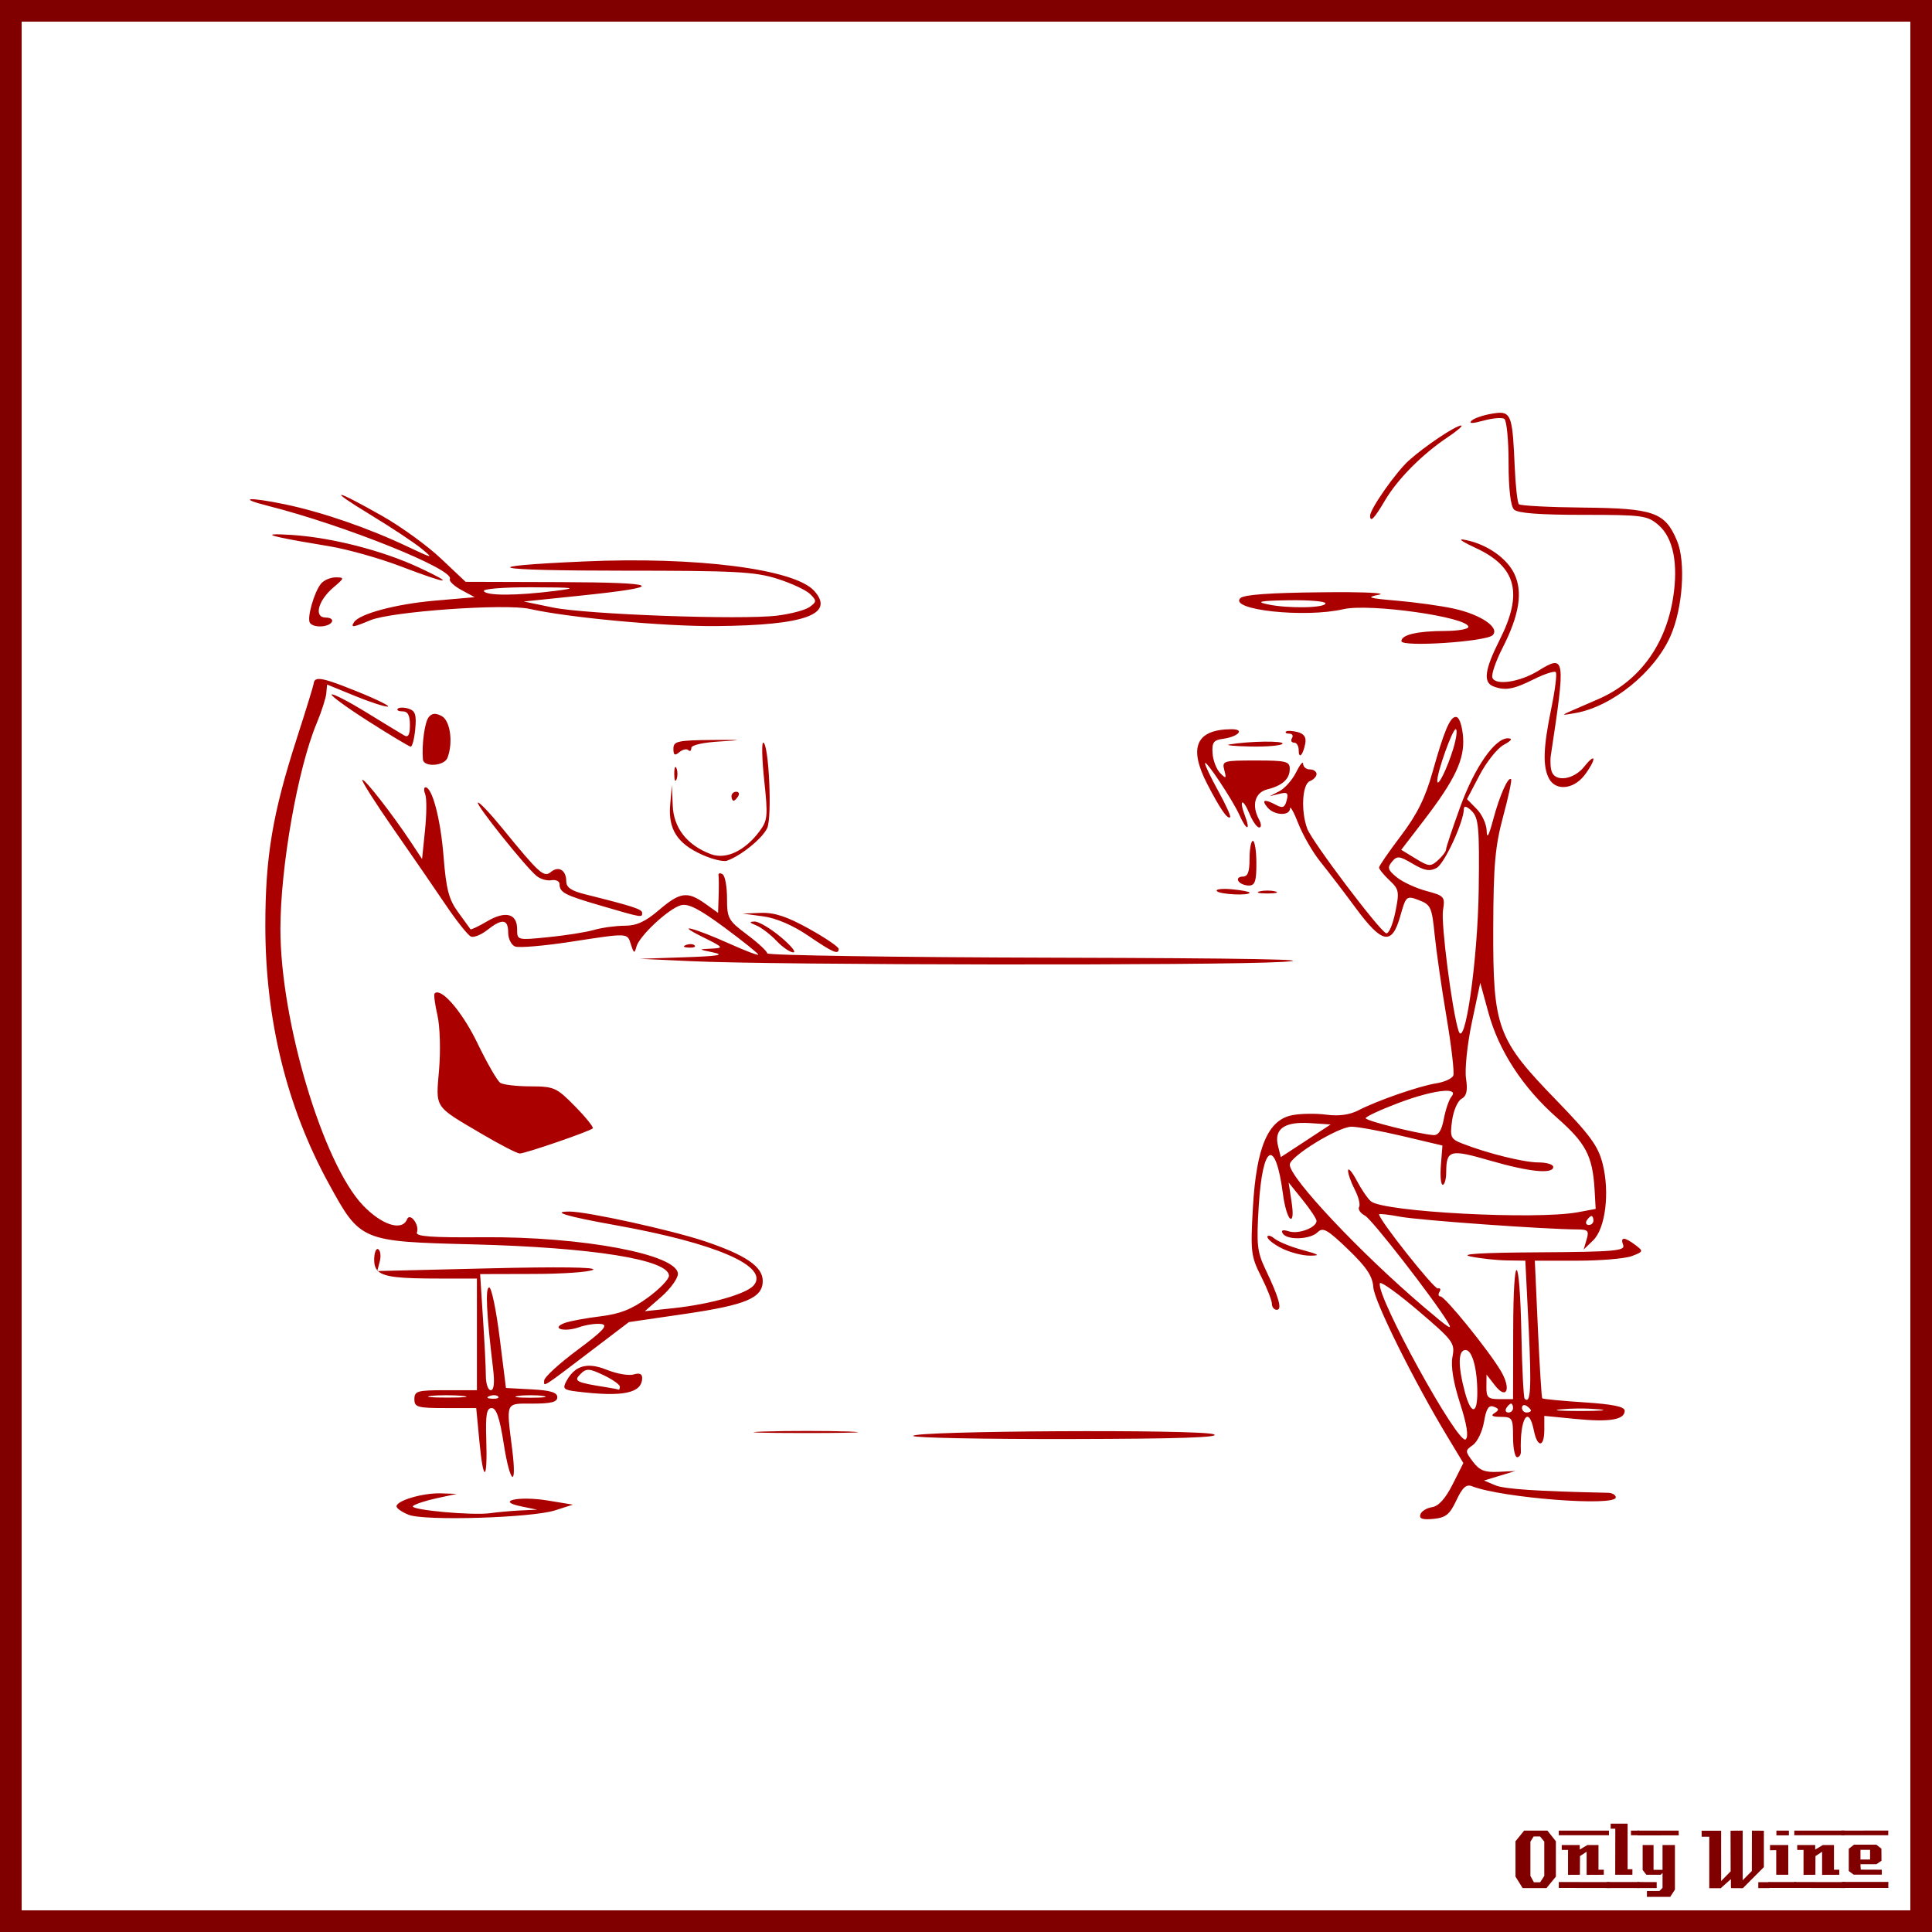 <?xml version="1.0" encoding="UTF-8" standalone="no"?>
<!-- Created with Inkscape (http://www.inkscape.org/) -->

<svg
   xmlns:dc="http://purl.org/dc/elements/1.1/"
   xmlns:cc="http://creativecommons.org/ns#"
   xmlns:rdf="http://www.w3.org/1999/02/22-rdf-syntax-ns#"
   xmlns:svg="http://www.w3.org/2000/svg"
   xmlns="http://www.w3.org/2000/svg"
   xmlns:sodipodi="http://sodipodi.sourceforge.net/DTD/sodipodi-0.dtd"
   xmlns:inkscape="http://www.inkscape.org/namespaces/inkscape"
   width="885.827"
   height="885.827"
   id="svg2"
   version="1.1"
   inkscape:version="0.48+devel r9772"
   sodipodi:docname="OnlyWine-520.svg">
  <rect width="100%" height="100%" fill="#808080" stroke="none"/>
  <defs
     id="defs17" />
  <sodipodi:namedview
     pagecolor="#ffffff"
     bordercolor="#666666"
     borderopacity="1"
     objecttolerance="10"
     gridtolerance="10"
     guidetolerance="10"
     inkscape:pageopacity="0"
     inkscape:pageshadow="2"
     inkscape:window-width="1440"
     inkscape:window-height="851"
     id="namedview15"
     showgrid="false"
     inkscape:zoom="0.78570671"
     inkscape:cx="800.80772"
     inkscape:cy="442.91336"
     inkscape:window-x="0"
     inkscape:window-y="1"
     inkscape:window-maximized="1"
     inkscape:current-layer="layer2"
     showguides="true"
     inkscape:guide-bbox="true" />
  <g
     inkscape:label="Background"
     inkscape:groupmode="layer"
     id="layer1"
     transform="translate(0,-166.536)"
     sodipodi:insensitive="true">
    <rect
       style="color:#000000;fill:#ffffff;stroke:#800000;stroke-width:9.933;stroke-linecap:butt;stroke-linejoin:miter;stroke-miterlimit:4;stroke-opacity:1;stroke-dasharray:none;stroke-dashoffset:0;marker:none;visibility:visible;display:inline;overflow:visible;enable-background:accumulate"
       id="rect3840"
       width="875.901"
       height="875.894"
       x="4.963"
       y="171.502" />
    <g
       id="g3889"
       style="fill:#800000">
      <path
         d="m 713.379,1026.962 -4.32,5.28 -10.92,0 -3.28,-5.28 0,-16.2 3.96,-4.88 10.68,0 3.88,4.88 0,16.2 m -5.32,-0.32 0,-15.72 -1.92,-2.36 -2.96,0 -1.48,2.36 0,15.72 1.6,2.92 2.88,0 1.88,-2.92"
         style="font-size:40px;font-style:normal;font-variant:normal;font-weight:normal;font-stretch:normal;text-align:start;line-height:125%;letter-spacing:0px;word-spacing:0px;writing-mode:lr-tb;text-anchor:start;fill:#800000;fill-opacity:1;stroke:none;font-family:LambrettistA;-inkscape-font-specification:LambrettistA"
         id="path3847"
         inkscape:connector-curvature="0" />
      <path
         d="m 737.71,1008.002 -23,0 0,-2.12 23,0 0,2.12 m -2.36,18.12 c -3.733,0 -6.36,0.013 -7.88,0.04 l 0,-10.6 -3.04,2 -0.04,8.56 -5.44,0.04 c 0,0 0,-3.813 0,-11.44 l -2.88,0 c -0.027,-1.52 -0.027,-2.267 0,-2.24 l 8.24,0 0,2.08 3.52,-2.08 5.08,0 c -2e-5,0 -2e-5,3.773 0,11.32 l 2.44,0 0,2.32 m 2.68,6.08 -23.32,-0.04 0,-2.72 23.32,0.04 c -2e-5,0 -2e-5,0.907 0,2.72"
         style="font-size:40px;font-style:normal;font-variant:normal;font-weight:normal;font-stretch:normal;text-align:start;line-height:125%;letter-spacing:0px;word-spacing:0px;writing-mode:lr-tb;text-anchor:start;fill:#800000;fill-opacity:1;stroke:none;font-family:LambrettistA;-inkscape-font-specification:LambrettistA"
         id="path3849"
         inkscape:connector-curvature="0" />
      <path
         d="m 751.538,1008.002 -3.72,0 c -10e-6,-0.72 -10e-6,-1.12 0,-1.2 -0.027,-0.08 -0.04,-0.387 -0.04,-0.92 l 3.76,0 0,2.12 m -3.08,18.12 -7.88,0 0.04,-21.12 -2.12,0 0,-2.32 7.76,0 0,20.92 2.2,0 0,2.52 m 3.2,6.08 -14.88,0 c 0,0 0,-0.92 0,-2.76 l 14.84,0 c -10e-6,0.747 0.013,1.667 0.04,2.76"
         style="font-size:40px;font-style:normal;font-variant:normal;font-weight:normal;font-stretch:normal;text-align:start;line-height:125%;letter-spacing:0px;word-spacing:0px;writing-mode:lr-tb;text-anchor:start;fill:#800000;fill-opacity:1;stroke:none;font-family:LambrettistA;-inkscape-font-specification:LambrettistA"
         id="path3851"
         inkscape:connector-curvature="0" />
      <path
         d="m 769.717,1008.042 -18.92,0.04 c 0,-1.467 0,-2.2 0,-2.2 l 18.88,0 c 0.027,1.333 0.04,2.053 0.04,2.16 m -1.76,24.88 -2.16,3.32 -10.68,0 0,-2.68 5.72,0 1.44,-1.44 0,-6.84 -0.84,0.84 -6.56,0 -1.72,-2.2 0,-11.44 5,0 0,11.36 4.12,0 0,-11.36 5.68,0 0,20.44 m -8.36,-0.72 -8.8,0 0,-2.76 8.8,0.04 0,2.72"
         style="font-size:40px;font-style:normal;font-variant:normal;font-weight:normal;font-stretch:normal;text-align:start;line-height:125%;letter-spacing:0px;word-spacing:0px;writing-mode:lr-tb;text-anchor:start;fill:#800000;fill-opacity:1;stroke:none;font-family:LambrettistA;-inkscape-font-specification:LambrettistA"
         id="path3853"
         inkscape:connector-curvature="0" />
      <path
         d="m 811.381,1032.242 -5.2,0 0,-2.72 5.2,0 0,2.72 m -2.64,-9.64 -9.64,9.68 c -2,0 -3.8,-0.013 -5.4,-0.04 -0.08,0 -0.107,-1.373 -0.08,-4.12 l -4.76,4.24 c -10e-6,-0.027 -0.013,-0.053 -0.04,-0.08 l -5.12,0 c -10e-6,0 -10e-6,-7.867 0,-23.6 l -3.48,0 -0.04,-2.76 8.96,0 0,23.08 4.36,-4.44 -0.04,-18.64 c 2.187,10e-5 4.04,-0.013 5.56,-0.04 l 0,22.76 4.2,-4.24 0.04,-18.52 c 1.387,0.027 3.213,0.04 5.48,0.04 -3e-5,3.28 -3e-5,8.84 0,16.68"
         style="font-size:40px;font-style:normal;font-variant:normal;font-weight:normal;font-stretch:normal;text-align:start;line-height:125%;letter-spacing:0px;word-spacing:0px;writing-mode:lr-tb;text-anchor:start;fill:#800000;fill-opacity:1;stroke:none;font-family:LambrettistA;-inkscape-font-specification:LambrettistA"
         id="path3855"
         inkscape:connector-curvature="0" />
      <path
         d="m 820.202,1008.042 -5.72,0 0,-2.16 5.72,0 0,2.16 m -0.28,18.08 -5.52,0 c -0.027,-2.16 -0.027,-5.92 0,-11.28 l -2.84,0.04 c -0.027,-1.573 -0.027,-2.373 0,-2.4 l 8.36,0 0,13.64 m 3.6,6.04 -12.64,0 c 0,0 0,-0.907 0,-2.72 l 12.64,0 0,2.72"
         style="font-size:40px;font-style:normal;font-variant:normal;font-weight:normal;font-stretch:normal;text-align:start;line-height:125%;letter-spacing:0px;word-spacing:0px;writing-mode:lr-tb;text-anchor:start;fill:#800000;fill-opacity:1;stroke:none;font-family:LambrettistA;-inkscape-font-specification:LambrettistA"
         id="path3857"
         inkscape:connector-curvature="0" />
      <path
         d="m 845.679,1008.002 -23,0 0,-2.12 23,0 0,2.12 m -2.36,18.12 c -3.733,0 -6.36,0.013 -7.88,0.04 l 0,-10.6 -3.04,2 -0.04,8.56 -5.44,0.04 c 0,0 0,-3.813 0,-11.44 l -2.88,0 c -0.027,-1.52 -0.027,-2.267 0,-2.24 l 8.24,0 0,2.08 3.52,-2.08 5.08,0 c -2e-5,0 -2e-5,3.773 0,11.32 l 2.44,0 0,2.32 m 2.68,6.08 -23.32,-0.04 0,-2.72 23.32,0.04 c -2e-5,0 -2e-5,0.907 0,2.72"
         style="font-size:40px;font-style:normal;font-variant:normal;font-weight:normal;font-stretch:normal;text-align:start;line-height:125%;letter-spacing:0px;word-spacing:0px;writing-mode:lr-tb;text-anchor:start;fill:#800000;fill-opacity:1;stroke:none;font-family:LambrettistA;-inkscape-font-specification:LambrettistA"
         id="path3859"
         inkscape:connector-curvature="0" />
      <path
         d="m 865.787,1005.842 -0.04,2.16 -21.48,0 c 0,10e-5 0,-0.707 0,-2.12 l 21.52,-0.04 m -3,20.24 -12.84,0 -2.28,-1.68 0,-10.2 2.4,-1.88 10.24,0 2.32,1.84 0.04,5.52 -2.32,1.6 -7.32,0 c -10e-6,0.64 0.013,1.067 0.04,1.28 0.053,0.213 0.08,0.613 0.08,1.2 l 9.64,0.04 c 0.053,0.907 0.053,1.667 0,2.28 m 3.04,6.08 -21.24,0 c 0,0 0,-0.92 0,-2.76 l 21.24,0 c -0.053,1.493 -0.053,2.413 0,2.76 m -8.4,-13.04 0,-4.44 -4.4,0 0,4.44 4.4,0"
         style="font-size:40px;font-style:normal;font-variant:normal;font-weight:normal;font-stretch:normal;text-align:start;line-height:125%;letter-spacing:0px;word-spacing:0px;writing-mode:lr-tb;text-anchor:start;fill:#800000;fill-opacity:1;stroke:none;font-family:LambrettistA;-inkscape-font-specification:LambrettistA"
         id="path3861"
         inkscape:connector-curvature="0" />
    </g>
  </g>
  <g
     inkscape:groupmode="layer"
     id="layer2"
     inkscape:label="Draw">
    <path
       style="fill:#aa0000"
       d="m 687.015,189.281 c -0.859,0.054 -1.779,0.205 -2.88,0.384 -4.07,0.66 -8.343,2.136 -9.471,3.264 -1.354,1.354 0.53,1.309 5.503,-0.064 4.143,-1.144 8.424,-1.519 9.535,-0.832 1.111,0.687 1.984,9.75 1.984,20.157 0,11.988 0.939,19.88 2.496,21.437 1.681,1.681 11.656,2.432 31.612,2.432 27.407,0 29.521,0.286 34.619,4.671 6.769,5.822 9.16,17.712 6.719,33.275 -3.447,21.981 -15.761,38.594 -34.555,46.65 -3.903,1.673 -9.407,4.069 -12.222,5.311 -4.632,2.044 -4.437,2.117 2.048,0.96 16.817,-3 36.194,-18.711 43.514,-35.259 5.64,-12.75 7.112,-33.883 3.008,-43.706 -5.48,-13.115 -10.692,-14.916 -42.938,-15.23 -15.594,-0.152 -28.887,-0.859 -29.564,-1.536 -0.676,-0.676 -1.545,-8.405 -1.92,-17.15 -0.922,-21.513 -1.471,-25.145 -7.487,-24.765 z m -17.086,5.823 c -2.526,0 -16.814,9.568 -24.061,16.126 -5.916,5.354 -17.662,22.117 -17.662,25.213 0,3.298 1.806,1.487 6.847,-7.039 5.816,-9.836 17.017,-21.122 28.796,-28.988 4.38,-2.925 7.101,-5.311 6.079,-5.311 z m -513.337,31.804 c -1.226,-0.155 2.919,2.838 13.118,9.023 9.651,5.853 20.248,12.898 23.549,15.614 5.712,4.699 5.359,4.652 -6.335,-0.896 -18.014,-8.546 -39.359,-15.918 -56.44,-19.453 -16.454,-3.405 -22.015,-2.906 -7.743,0.704 35.154,8.891 85.752,29.212 83.508,33.531 -0.492,0.947 1.869,3.217 5.247,5.055 l 6.143,3.328 -18.429,1.6 c -17.847,1.562 -34.531,6.048 -36.923,9.919 -1.559,2.522 -0.571,2.434 7.551,-0.96 9.569,-3.998 61.779,-7.708 73.014,-5.183 17.967,4.037 61.559,8.062 85.364,7.871 40.766,-0.327 54.845,-5.366 45.05,-16.19 -9.049,-9.999 -54.011,-15.737 -105.585,-13.438 -51.42,2.292 -43.135,4.223 18.11,4.223 51.234,0 60.331,0.465 70.582,3.711 6.475,2.051 13.287,5.224 15.102,7.039 3.035,3.035 2.988,3.515 -0.256,5.887 -1.94,1.419 -8.602,3.187 -14.846,3.967 -16.302,2.037 -87.188,-0.502 -102.898,-3.711 l -13.31,-2.752 25.34,-2.624 c 40.965,-4.226 38.236,-6.129 -8.959,-6.271 l -43.066,-0.128 -11.39,-10.751 c -6.271,-5.913 -18.279,-14.594 -26.62,-19.325 -11.106,-6.3 -17.651,-9.636 -18.877,-9.791 z m -30.844,18.11 c -3.976,0.224 4.318,2.006 25.213,5.439 8.355,1.373 23.099,5.521 32.763,9.215 21.981,8.4 25.726,8.633 8.447,0.576 -16.767,-7.818 -39.891,-13.755 -58.36,-14.974 -4.037,-0.266 -6.738,-0.331 -8.063,-0.256 z m 544.437,2.304 c -1.054,0.112 1.029,1.418 6.399,3.903 18.718,8.664 21.843,20.704 11.006,42.17 -6.885,13.639 -7.654,19.477 -2.88,21.309 5.443,2.089 9.271,1.374 18.557,-3.264 4.902,-2.448 9.406,-3.905 10.047,-3.264 0.641,0.641 -0.289,8.121 -2.048,16.638 -3.733,18.07 -3.966,26.69 -1.024,32.188 3.044,5.687 11.088,4.997 16.126,-1.408 2.334,-2.967 4.223,-6.361 4.223,-7.487 0,-1.126 -1.889,0.424 -4.223,3.392 -4.608,5.858 -13.005,7.228 -14.846,2.432 -0.621,-1.62 -0.844,-5.075 -0.448,-7.679 6.808,-44.812 6.615,-46.347 -5.631,-38.779 -8.506,5.257 -19.754,6.983 -21.181,3.264 -0.552,-1.438 1.531,-7.539 4.607,-13.566 7.753,-15.188 9.411,-25.696 5.503,-33.979 -3.409,-7.228 -12.506,-13.584 -22.141,-15.55 -1.051,-0.214 -1.697,-0.357 -2.048,-0.32 z m -516.281,17.406 c -2.396,-0.006 -5.408,1.299 -6.719,2.88 -3.104,3.74 -6.513,15.662 -5.119,17.918 1.494,2.417 8.499,2.185 10.047,-0.32 0.696,-1.126 -0.538,-2.048 -2.752,-2.048 -5.58,0 -3.596,-7.766 3.52,-13.822 5.126,-4.363 5.159,-4.597 1.024,-4.607 z m 89.908,4.543 c 20.094,0.065 21.405,0.311 10.687,1.664 -17.622,2.225 -31.313,2.267 -32.635,0.128 -0.654,-1.059 8.754,-1.835 21.949,-1.792 z m 374.22,2.24 c -3.724,-0.033 -8.032,0.018 -12.734,0.064 -22.971,0.225 -34.997,1.079 -36.603,2.688 -5.39,5.399 29.616,9.146 47.225,5.055 12.024,-2.793 57.336,3.633 57.336,8.127 0,1.014 -4.838,1.839 -10.751,1.856 -12.76,0.033 -19.965,1.755 -19.965,4.671 0,2.822 38.895,0.262 41.85,-2.752 3.374,-3.44 -5.378,-9.433 -17.79,-12.158 -5.9,-1.296 -17.662,-2.922 -26.108,-3.647 -13.184,-1.132 -14.344,-1.522 -8.191,-2.752 2.956,-0.591 -3.098,-1.054 -14.27,-1.152 z m -27.196,3.711 c 9.292,-0.148 16.894,0.483 16.894,1.408 0,2.157 -17.288,2.463 -26.62,0.448 -5.533,-1.195 -3.316,-1.648 9.727,-1.856 z m -444.866,36.091 c -1.47,0.089 -2.045,0.884 -2.176,2.24 -0.073,0.751 -3.468,11.856 -7.615,24.701 -11.174,34.608 -14.526,54.305 -14.526,86.196 0,43.054 9.789,82.959 28.988,118.064 14.585,26.669 14.679,26.72 65.975,28.028 54.972,1.401 90.1,6.993 90.1,14.398 0,1.621 -4.377,6.152 -9.727,10.047 -7.317,5.327 -12.714,7.466 -21.821,8.575 -6.659,0.81 -13.927,2.171 -16.19,3.008 -6.702,2.479 -0.456,4.396 6.463,1.984 3.442,-1.2 8.113,-1.84 10.367,-1.472 3.181,0.52 0.686,3.161 -11.07,11.902 -8.331,6.194 -15.179,12.478 -15.23,13.95 -0.106,3.052 -1.563,3.987 23.037,-14.718 l 15.806,-12.03 25.852,-3.775 c 27.962,-4.084 35.515,-7.335 35.515,-15.102 0,-6.563 -7.877,-11.925 -26.748,-18.237 -15.155,-5.069 -53.84,-13.566 -61.815,-13.566 -8.82,0 -1.368,2.23 21.181,6.271 45.99,8.242 70.474,18.857 63.287,27.516 -3.267,3.936 -19.715,8.666 -36.731,10.495 l -13.246,1.408 7.615,-6.655 c 4.177,-3.667 7.551,-8.388 7.551,-10.431 0,-8.968 -43.844,-17.209 -89.46,-16.83 -23.27,0.194 -30.87,-0.354 -30.204,-2.176 1.281,-3.505 -3.171,-9.398 -4.543,-6.015 -2.259,5.567 -11.536,2.598 -20.157,-6.399 -18.314,-19.113 -37.883,-84.482 -37.883,-126.702 0,-28.598 7.955,-73.639 16.638,-94.387 2.284,-5.459 4.254,-11.679 4.415,-13.822 0.162,-2.143 0.343,-3.91 0.384,-3.903 0.042,0.005 5.593,2.272 12.35,5.055 6.757,2.784 13.669,5.076 15.358,5.055 1.689,-0.021 -4.674,-3.198 -14.206,-7.039 -10.035,-4.044 -15.084,-5.779 -17.534,-5.631 z m 6.079,7.103 c -0.523,0.523 7.1,6.073 16.958,12.35 9.858,6.278 18.535,11.481 19.261,11.582 0.726,0.101 1.682,-3.49 2.112,-7.999 0.629,-6.594 0.043,-8.438 -3.008,-9.407 -2.086,-0.663 -4.325,-0.666 -4.991,0 -0.666,0.666 0.299,1.216 2.176,1.216 2.442,0 3.392,1.79 3.392,6.271 0,4.42 -0.754,5.823 -2.56,4.799 -1.408,-0.798 -9.261,-5.579 -17.47,-10.623 -8.209,-5.044 -15.347,-8.714 -15.87,-8.191 z m 47.033,8.895 c -0.958,0.071 -1.757,0.575 -2.496,1.472 -1.842,2.237 -3.258,12.352 -2.688,19.389 0.301,3.717 9.795,3.12 11.262,-0.704 2.676,-6.973 1.3,-17.033 -2.624,-19.133 -1.383,-0.74 -2.498,-1.095 -3.456,-1.024 z m 468.415,1.408 c -2.659,-0.034 -5.391,6.439 -10.623,25.085 -3.356,11.959 -7.071,19.525 -14.526,29.372 -5.515,7.286 -10.047,13.828 -10.047,14.59 0,0.762 2.181,3.427 4.799,5.887 4.406,4.139 4.568,5.229 2.624,14.718 -1.155,5.639 -3.014,9.916 -4.159,9.535 -2.993,-0.998 -33.884,-41.892 -36.155,-47.865 -3.025,-7.956 -2.368,-20.534 1.152,-21.885 1.689,-0.648 3.072,-2.102 3.072,-3.264 0,-1.162 -1.382,-2.112 -3.072,-2.112 -1.689,0 -3.045,-1.152 -3.072,-2.56 -0.026,-1.408 -1.463,0.319 -3.2,3.839 -1.737,3.521 -5.218,7.431 -7.679,8.703 l -4.479,2.304 4.479,-1.088 c 3.663,-0.924 4.219,-0.402 3.328,3.008 -0.858,3.28 -1.834,3.699 -4.799,2.112 -5.38,-2.879 -6.965,-2.447 -4.031,1.088 3.088,3.72 10.233,4.073 10.367,0.512 0.053,-1.408 1.786,1.724 3.839,6.975 2.054,5.251 6.557,13.084 10.047,17.406 3.49,4.322 10.789,13.86 16.19,21.181 12.198,16.535 16.643,17.352 20.477,3.775 2.641,-9.35 2.848,-9.457 8.575,-7.295 5.373,2.028 5.929,3.278 7.167,15.678 0.739,7.406 3.172,24.416 5.439,37.819 2.267,13.403 3.668,25.489 3.136,26.876 -0.532,1.387 -3.996,2.994 -7.743,3.584 -7.936,1.248 -27.131,7.913 -35.835,12.414 -3.965,2.05 -8.987,2.727 -14.526,1.984 -4.643,-0.623 -11.638,-0.554 -15.614,0.192 -11.238,2.108 -16.599,14.631 -18.173,42.426 -1.147,20.256 -0.878,22.356 3.775,31.548 2.744,5.419 4.927,11.044 4.927,12.542 0,1.498 1.037,2.752 2.24,2.752 2.609,0 1.033,-5.555 -5.119,-18.429 -3.914,-8.191 -4.234,-11.454 -3.136,-29.244 1.77,-28.666 7.697,-31.399 11.134,-5.119 0.696,5.323 2.176,10.27 3.264,10.942 1.231,0.761 1.483,-2.167 0.64,-7.679 l -1.344,-8.831 6.399,7.935 c 3.534,4.378 6.399,8.731 6.399,9.663 0,3.051 -8.236,6.186 -12.606,4.799 -2.873,-0.909 -3.819,-0.56 -2.88,0.96 1.975,3.196 12.612,2.809 15.998,-0.576 2.409,-2.409 4.471,-1.248 13.95,7.871 8.511,8.188 11.241,12.31 11.582,17.406 0.428,6.399 18.672,43.138 33.979,68.471 l 7.295,12.094 -4.927,9.791 c -3.292,6.496 -6.423,9.992 -9.407,10.431 -2.468,0.363 -4.885,1.839 -5.375,3.328 -0.646,1.961 0.971,2.525 5.951,2.048 5.693,-0.545 7.504,-2 10.559,-8.511 2.793,-5.952 4.529,-7.495 7.167,-6.463 13.701,5.36 65.911,9.411 65.911,5.119 0,-1.126 -1.613,-2.07 -3.583,-2.112 -32.561,-0.688 -47.497,-1.689 -51.705,-3.456 l -5.119,-2.176 7.167,-2.176 7.167,-2.176 -7.807,0.384 c -6.173,0.309 -8.603,-0.657 -11.582,-4.607 -3.656,-4.848 -3.686,-5.142 -0.064,-7.679 2.058,-1.442 4.369,-6.244 5.119,-10.687 1.023,-6.055 2.167,-7.798 4.479,-6.911 2.507,0.962 2.541,1.536 0.32,2.944 -1.874,1.188 -0.984,1.706 2.88,1.728 5.304,0.029 5.631,0.599 5.631,9.279 0,5.068 0.855,9.215 1.856,9.215 1.001,0 1.779,-1.152 1.728,-2.56 -0.561,-15.111 3.533,-21.816 5.951,-9.727 1.614,8.07 4.799,7.903 4.799,-0.256 l 0,-6.399 14.398,1.408 c 15.529,1.53 22.461,0.374 22.461,-3.775 0,-1.861 -5.424,-2.984 -18.621,-3.839 -10.259,-0.665 -18.902,-1.509 -19.197,-1.856 -0.296,-0.347 -1.192,-14.692 -1.984,-31.868 l -1.408,-31.228 19.453,0 c 10.71,0 21.965,-0.95 25.021,-2.112 5.331,-2.027 5.393,-2.232 1.664,-5.055 -5.058,-3.829 -7.1,-3.829 -5.631,0 1.021,2.66 -4.129,3.124 -38.459,3.328 -26.708,0.159 -37.003,0.778 -31.484,1.92 4.505,0.932 11.995,1.727 16.638,1.792 l 8.447,0.128 1.536,30.844 c 1.335,27.682 0.896,35.195 -1.856,32.444 -0.483,-0.483 -1.169,-13.568 -1.472,-29.052 -0.758,-38.805 -3.737,-40.37 -3.775,-1.984 l -0.064,31.228 -6.143,0 c -5.347,0 -6.118,-0.729 -6.079,-5.631 l 0.064,-5.631 3.775,4.863 c 5.412,7.038 7.695,1.799 2.816,-6.463 -5.602,-9.486 -25.639,-34.235 -27.708,-34.235 -0.965,0 -1.161,-0.958 -0.448,-2.112 0.713,-1.154 0.352,-1.845 -0.768,-1.536 -1.651,0.456 -26.94,-31.439 -26.94,-33.979 0,-0.402 4.377,0.088 9.727,1.088 8.715,1.629 66.487,5.777 81.077,5.823 5.022,0.016 5.549,0.596 4.351,4.607 l -1.344,4.607 4.351,-4.223 c 5.628,-5.425 7.659,-21.933 4.351,-35.067 -2.048,-8.133 -5.671,-13.124 -21.437,-29.372 -26.936,-27.759 -28.875,-32.977 -28.732,-78.773 0.09,-28.931 0.892,-37.576 4.543,-51.129 2.417,-8.969 4.066,-16.667 3.647,-17.086 -1.339,-1.339 -5.181,7.244 -8.191,18.429 -2.052,7.625 -2.913,9.202 -3.008,5.247 -0.074,-3.097 -2.165,-7.604 -4.607,-10.047 l -4.415,-4.479 5.759,-11.006 c 3.17,-6.054 8.138,-12.292 11.07,-13.886 3.586,-1.949 4.251,-2.953 1.984,-3.008 -5.988,-0.146 -15.36,13.338 -21.949,31.548 -3.536,9.772 -6.463,18.496 -6.463,19.389 0,0.893 -1.63,3.102 -3.648,4.927 -3.392,3.07 -4.175,3.022 -10.303,-0.704 l -6.591,-4.031 10.367,-13.502 c 14.423,-18.817 18.733,-28.066 17.982,-38.203 -0.343,-4.624 -1.602,-8.689 -2.816,-9.087 -0.178,-0.058 -0.335,-0.126 -0.512,-0.128 z m -102.834,5.631 c -16.241,0.09 -19.881,8.273 -11.134,25.149 5.958,11.496 9.322,16.339 10.495,15.166 0.405,-0.405 -2.014,-5.741 -5.375,-11.838 -3.361,-6.098 -6.123,-11.84 -6.143,-12.798 -0.05,-2.363 12.667,16.728 15.806,23.741 3.216,7.185 5.211,7.397 2.496,0.256 -2.896,-7.616 -1.008,-8.363 2.112,-0.832 1.415,3.415 3.386,6.207 4.415,6.207 1.078,0 1.033,-1.606 -0.128,-3.775 -3.451,-6.447 -1.809,-12.276 3.839,-13.694 7.001,-1.757 10.303,-4.785 10.303,-9.407 0,-3.425 -1.657,-3.839 -15.55,-3.839 -14.981,0 -15.575,0.16 -14.462,4.415 1.025,3.92 0.838,4.102 -1.856,1.408 -1.674,-1.674 -3.28,-5.728 -3.52,-9.023 -0.362,-4.987 0.41,-6.147 4.671,-6.719 7.144,-0.959 10.338,-4.451 4.031,-4.415 z m 102.77,0 c 0.867,0 0.374,3.972 -1.088,8.831 -2.74,9.103 -7.248,18.215 -7.359,14.91 -0.13,-3.887 6.94,-23.741 8.447,-23.741 z m -75.894,0.768 c -0.962,-0.036 -1.66,0.061 -1.92,0.32 -0.518,0.518 0.155,0.96 1.536,0.96 1.381,0 1.912,0.921 1.216,2.048 -0.696,1.126 -0.233,2.048 0.96,2.048 1.193,0 2.112,1.514 2.112,3.392 0,4.39 1.964,2.476 3.008,-2.944 0.563,-2.922 -0.53,-4.513 -3.584,-5.311 -1.2,-0.314 -2.366,-0.476 -3.328,-0.512 z m -264.859,4.159 c -16.098,0.144 -17.918,0.582 -17.918,4.031 0,2.98 0.619,3.306 2.752,1.536 1.511,-1.254 3.354,-1.637 4.095,-0.896 0.741,0.741 1.344,0.305 1.344,-0.96 0,-1.398 5.42,-2.605 13.822,-3.072 4.497,-0.25 6.92,-0.473 7.231,-0.576 -0.626,-0.093 -4.366,-0.126 -11.326,-0.064 z m 253.021,0.768 c -4.997,0.064 -11.285,0.514 -15.998,1.28 -2.252,0.366 2.127,0.806 9.663,0.96 7.536,0.153 14.13,-0.435 14.654,-1.28 0.441,-0.711 -3.322,-1.024 -8.319,-0.96 z m -229.792,0.448 c -0.734,0 -0.525,7.927 0.512,17.598 1.719,16.04 1.533,18.061 -2.176,23.037 -6.73,9.029 -15.408,13.111 -22.333,10.495 -10.948,-4.137 -17.074,-12.009 -17.47,-22.333 l -0.384,-9.343 -0.768,8.895 c -1.006,11.262 3.133,17.819 14.462,22.973 4.699,2.138 9.893,3.42 11.582,2.816 6.528,-2.337 16.286,-10.27 18.429,-14.974 2.33,-5.113 0.718,-39.163 -1.856,-39.163 z m -40.314,11.198 c -0.275,0.241 -0.448,1.376 -0.448,3.136 0,2.816 0.456,3.967 1.024,2.56 0.568,-1.408 0.568,-3.711 0,-5.119 -0.213,-0.528 -0.411,-0.721 -0.576,-0.576 z m -143.468,5.887 c -0.44,0.44 5.877,10.43 14.078,22.205 8.201,11.775 19.08,27.565 24.125,35.067 5.045,7.502 10.287,14.068 11.646,14.59 1.359,0.522 4.704,-0.882 7.487,-3.072 6.808,-5.355 9.535,-4.998 9.535,1.216 0,2.851 1.444,5.725 3.2,6.399 1.756,0.674 13.044,-0.27 25.085,-2.112 27.332,-4.181 26.257,-4.233 28.028,1.28 1.298,4.04 1.634,4.156 2.496,0.896 1.3,-4.918 14.769,-17.474 20.413,-19.005 3.32,-0.9 8.439,1.714 19.965,10.239 8.525,6.305 15.486,11.906 15.486,12.414 0,0.508 -5.761,-1.677 -12.862,-4.863 -16.66,-7.475 -26.08,-9.885 -12.734,-3.264 9.785,4.855 9.966,5.092 4.095,5.375 -6.108,0.294 -6.102,0.292 1.024,1.792 5.315,1.119 1.876,1.673 -13.31,2.176 l -20.477,0.704 23.549,1.088 c 38.186,1.828 242.386,2.068 271.322,0.32 17.868,-1.08 -16.637,-1.699 -104.945,-1.92 -72.361,-0.181 -131.566,-1.067 -131.566,-1.984 0,-0.917 -4.147,-4.777 -9.215,-8.575 -8.661,-6.49 -9.215,-7.485 -9.215,-16.638 0,-5.355 -0.894,-10.357 -2.048,-11.07 -1.154,-0.713 -2.018,-0.48 -1.856,0.448 0.162,0.928 0.197,5.171 0.064,9.471 l -0.256,7.807 -5.887,-4.223 c -8.18,-5.825 -11.556,-5.349 -21.245,2.944 -6.185,5.294 -10.268,7.167 -15.678,7.167 -4.028,0 -10.37,0.856 -14.078,1.92 -3.708,1.064 -13.161,2.556 -20.989,3.328 -14.213,1.401 -14.27,1.449 -14.27,-3.711 0,-7.164 -5.332,-8.529 -13.822,-3.52 -3.933,2.321 -7.323,3.911 -7.551,3.583 -0.228,-0.327 -2.75,-3.801 -5.631,-7.743 -4.302,-5.885 -5.518,-10.465 -6.719,-25.596 -1.362,-17.154 -5.179,-31.74 -8.319,-31.74 -0.742,0 -0.765,1.501 -0.064,3.328 0.7,1.827 0.611,9.234 -0.128,16.446 l -1.344,13.118 -5.119,-7.743 c -8.463,-12.776 -21.415,-29.394 -22.269,-28.54 z m 171.432,5.439 c -1.193,0 -2.176,0.921 -2.176,2.048 0,1.126 0.463,2.048 0.96,2.048 0.497,0 1.416,-0.921 2.112,-2.048 0.696,-1.126 0.297,-2.048 -0.896,-2.048 z m -118.448,4.991 c -0.971,0.971 21.695,29.295 26.876,33.595 1.731,1.437 4.754,2.334 6.783,1.984 2.029,-0.35 3.751,0.414 3.775,1.728 0.076,3.936 2.195,5.046 18.877,9.919 19.064,5.568 19.005,5.585 19.005,3.328 0,-1.664 -4.017,-2.992 -26.108,-8.511 -6.427,-1.606 -8.703,-3.138 -8.703,-6.015 0,-5.063 -3.485,-7.173 -7.039,-4.223 -3.198,2.654 -5.265,0.809 -22.141,-19.901 -5.732,-7.034 -10.832,-12.397 -11.326,-11.902 z m 452.737,1.92 c 0.623,-0.014 1.643,0.618 2.944,1.92 3.143,3.15 3.568,7.509 3.2,35.771 -0.425,32.574 -6.354,74.148 -9.279,64.951 -2.935,-9.231 -8.083,-49.184 -7.103,-55.224 1.003,-6.184 0.639,-6.623 -7.615,-8.831 -4.77,-1.276 -10.874,-4.091 -13.566,-6.271 -4.099,-3.319 -4.436,-4.456 -2.24,-7.103 2.347,-2.828 3.341,-2.758 9.535,0.896 5.377,3.172 7.788,3.608 10.942,1.92 3.658,-1.958 12.542,-21.269 12.542,-27.26 0,-0.525 0.266,-0.759 0.64,-0.768 z m -97.395,15.614 c -0.845,-0.004 -1.536,3.686 -1.536,8.191 0,6.053 -0.776,8.191 -3.136,8.191 -1.755,0 -2.68,0.921 -1.984,2.048 0.696,1.126 2.886,2.048 4.799,2.048 2.81,0 3.476,-1.971 3.456,-10.239 -0.009,-5.628 -0.755,-10.234 -1.6,-10.239 z m -12.542,22.013 c -2.727,-0.035 -4.433,0.311 -4.031,0.96 0.973,1.575 15.038,2.293 15.038,0.768 0,-0.445 -3.589,-1.115 -7.999,-1.536 -1.103,-0.105 -2.099,-0.18 -3.008,-0.192 z m 19.197,0.768 c -1.299,0 -2.598,0.126 -3.584,0.384 -1.971,0.515 -0.358,0.96 3.584,0.96 3.942,0 5.554,-0.445 3.583,-0.96 -0.985,-0.258 -2.284,-0.384 -3.583,-0.384 z m -232.16,10.239 -8.447,0.32 9.535,1.28 c 5.939,0.832 13.615,4.154 20.477,8.831 11.372,7.75 14.014,8.914 14.014,6.079 0,-0.917 -6.097,-5.063 -13.566,-9.215 -10.047,-5.584 -15.774,-7.497 -22.013,-7.295 z m -3.008,3.967 c -2.598,0.1 -2.368,0.495 0.832,1.792 2.296,0.931 6.443,4.119 9.215,7.039 2.772,2.92 6.229,5.293 7.743,5.311 1.514,0.019 -1.105,-3.161 -5.823,-7.103 -4.718,-3.942 -10.102,-7.111 -11.966,-7.039 z m -29.116,10.367 c -0.711,-0.029 -1.565,0.088 -2.304,0.384 -1.633,0.654 -1.106,1.118 1.28,1.216 2.159,0.089 3.368,-0.343 2.688,-1.024 -0.34,-0.34 -0.952,-0.547 -1.664,-0.576 z m 361.87,17.726 3.711,13.566 c 4.752,17.556 15.793,34.509 31.548,48.377 13.137,11.563 16.205,17.405 17.15,32.635 l 0.512,9.087 -8.191,1.536 c -19.265,3.529 -88.829,-0.129 -94.835,-4.991 -1.484,-1.201 -4.401,-5.513 -6.527,-9.535 -2.126,-4.022 -3.918,-6.071 -3.967,-4.607 -0.05,1.464 1.336,5.411 3.072,8.767 1.735,3.356 2.624,6.898 1.984,7.935 -0.641,1.037 0.577,2.868 2.752,4.031 3.157,1.69 31.186,37.753 37.883,48.761 2.529,4.157 0.827,3.097 -11.006,-6.975 -29.007,-24.69 -61.431,-59.087 -61.431,-65.207 0,-3.737 22.253,-17.406 28.348,-17.406 2.712,0 13.195,1.917 23.293,4.287 l 18.365,4.351 -0.704,8.959 c -0.394,4.95 -0.021,9.023 0.832,9.023 0.853,0 1.579,-2.534 1.6,-5.631 0.058,-10.38 1.666,-10.795 20.157,-5.439 18.039,5.225 28.924,6.292 28.924,2.88 0,-1.126 -3.046,-2.048 -6.783,-2.048 -6.674,0 -23.332,-4.131 -34.875,-8.639 -5.395,-2.107 -5.749,-2.941 -4.735,-10.495 0.605,-4.509 2.512,-8.989 4.287,-9.983 2.395,-1.34 2.954,-3.787 2.112,-9.407 -0.625,-4.173 0.577,-15.72 2.688,-25.724 l 3.839,-18.11 z m -478.014,4.415 c -0.556,-0.058 -1.044,0.085 -1.408,0.448 -0.465,0.465 0.121,4.945 1.28,9.983 1.175,5.111 1.505,16.082 0.768,24.829 -1.524,18.085 -2.529,16.584 19.389,29.5 8.447,4.977 16.386,9.074 17.598,9.087 2.5,0.026 32.094,-10.166 33.467,-11.518 0.493,-0.485 -3.112,-5.002 -8.063,-10.047 -8.503,-8.664 -9.629,-9.185 -20.349,-9.215 -6.241,-0.017 -12.538,-0.703 -13.95,-1.6 -1.413,-0.897 -6.136,-9.156 -10.559,-18.301 -6.1,-12.613 -14.283,-22.761 -18.173,-23.165 z m 461.568,45.114 c 3.469,-0.201 4.906,0.636 3.264,2.624 -1.163,1.408 -2.73,6.015 -3.52,10.239 -0.998,5.342 -2.465,7.604 -4.799,7.423 -7.003,-0.543 -31.036,-6.532 -31.036,-7.743 0,-0.697 6.681,-3.816 14.846,-6.911 8.95,-3.393 16.784,-5.373 21.245,-5.631 z m -65.847,14.718 c 1.233,-0.039 2.589,-0.031 4.031,0.064 l 9.663,0.64 -11.39,7.487 -11.454,7.487 -1.28,-5.119 c -1.702,-6.781 1.799,-10.286 10.431,-10.559 z m 133.294,42.682 c 0.497,0 0.896,0.921 0.896,2.048 0,1.126 -0.919,2.048 -2.112,2.048 -1.193,0 -1.656,-0.921 -0.96,-2.048 0.696,-1.126 1.679,-2.048 2.176,-2.048 z m -148.012,9.023 c -0.344,0.022 -0.576,0.178 -0.576,0.576 0,1.06 2.995,3.426 6.655,5.247 3.66,1.822 9.419,3.332 12.798,3.328 5.006,-0.006 4.377,-0.515 -3.456,-2.624 -5.287,-1.423 -11.046,-3.793 -12.798,-5.247 -1.095,-0.909 -2.05,-1.316 -2.624,-1.28 z m -408.583,6.079 c -0.843,0.041 -1.536,2.1 -1.536,4.991 0,2.066 0.393,3.656 1.472,4.863 l 1.088,-4.159 c 0.636,-2.433 0.317,-4.937 -0.704,-5.567 -0.128,-0.079 -0.199,-0.134 -0.32,-0.128 z m -0.064,9.855 -0.064,0.256 0.32,0 c -0.084,-0.082 -0.18,-0.171 -0.256,-0.256 z m 0.256,0.256 c 2.922,2.851 10.39,3.456 28.22,3.456 l 17.15,0 0,25.596 0,25.596 -14.334,0 c -12.969,0 -14.334,0.39 -14.334,4.095 0,3.701 1.412,4.095 14.206,4.095 l 14.142,0 1.472,15.422 c 1.786,19.059 3.767,18.371 3.136,-1.088 -0.369,-11.359 0.153,-14.334 2.496,-14.334 2.12,0 3.68,4.6 5.503,16.318 2.891,18.586 6.168,20.899 3.903,2.752 -2.78,-22.28 -3.329,-21.117 9.407,-21.117 8.474,0 11.262,-0.709 11.262,-2.944 0,-2.179 -3.136,-3.133 -11.774,-3.584 l -11.774,-0.64 -2.88,-23.037 c -1.586,-12.67 -3.72,-23.037 -4.799,-23.037 -1.84,0 -1.313,11.499 1.792,37.371 0.766,6.387 0.383,9.727 -1.088,9.727 -1.232,0 -2.24,-2.995 -2.24,-6.655 -0.006,-3.66 -0.617,-15.639 -1.344,-26.62 l -1.28,-19.965 24.381,-0.064 c 13.403,-0.017 25.719,-0.864 27.388,-1.92 1.904,-1.204 -15.945,-1.429 -47.929,-0.64 l -50.681,1.216 z m 459.52,5.503 c 1.21,-0.194 8.737,5.284 17.47,12.734 16.095,13.732 16.869,14.769 15.678,21.117 -0.819,4.366 0.391,11.731 3.456,21.245 3.141,9.751 4.003,15.195 2.624,16.574 -3.217,3.217 -41.332,-66.07 -39.355,-71.542 0.023,-0.064 0.047,-0.115 0.128,-0.128 z m 39.163,30.716 c 3.021,0 5.375,8.573 5.375,19.581 0,10.18 -2.936,10.061 -5.695,-0.256 -3.249,-12.149 -3.166,-19.325 0.32,-19.325 z m -402.44,7.231 c -4.263,0.206 -7.451,2.548 -9.855,7.039 -1.839,3.436 -1.294,4.011 4.543,4.735 21.493,2.667 30.204,0.831 30.204,-6.271 0,-1.816 -1.323,-2.335 -3.839,-1.536 -2.134,0.677 -7.623,-0.233 -12.158,-2.048 -3.417,-1.367 -6.337,-2.043 -8.895,-1.92 z m 0.448,1.856 c 1.466,0.069 3.392,0.845 6.719,2.432 4.118,1.964 7.487,4.33 7.487,5.247 0,0.918 -0.23,1.561 -0.512,1.408 -0.282,-0.153 -2.816,-0.644 -5.631,-1.088 -14.083,-2.218 -15.173,-2.809 -11.902,-6.079 1.365,-1.365 2.373,-1.989 3.839,-1.92 z m -65.399,11.646 c 2.598,-0.003 5.299,0.098 7.423,0.32 4.249,0.443 1.229,0.76 -6.655,0.768 -7.884,0.01 -11.314,-0.316 -7.679,-0.768 1.818,-0.226 4.313,-0.317 6.911,-0.32 z m 22.141,0 c 0.711,0.029 1.324,0.236 1.664,0.576 0.68,0.68 -0.529,1.113 -2.688,1.024 -2.386,-0.098 -2.913,-0.562 -1.28,-1.216 0.739,-0.296 1.592,-0.413 2.304,-0.384 z m 16.51,0 c 2.041,0 4.083,0.085 5.631,0.32 3.097,0.469 0.563,0.832 -5.631,0.832 -6.194,0 -8.728,-0.363 -5.631,-0.832 1.549,-0.235 3.59,-0.32 5.631,-0.32 z m 449.602,3.839 c 0.497,0 0.896,0.921 0.896,2.048 0,1.126 -0.919,2.048 -2.112,2.048 -1.193,0 -1.656,-0.921 -0.96,-2.048 0.696,-1.126 1.679,-2.048 2.176,-2.048 z m 6.271,0.704 c 0.245,0.041 0.486,0.146 0.768,0.32 1.126,0.696 2.048,1.679 2.048,2.176 0,0.497 -0.921,0.896 -2.048,0.896 -1.126,0 -2.048,-0.983 -2.048,-2.176 0,-0.895 0.546,-1.339 1.28,-1.216 z m 25.34,1.536 c 3.155,0 6.31,0.168 8.703,0.384 4.787,0.431 0.87,0.768 -8.703,0.768 -9.573,0 -13.489,-0.337 -8.703,-0.768 2.393,-0.216 5.548,-0.384 8.703,-0.384 z m -354.383,10.303 c -7.052,-7.1e-4 -14.19,0.071 -19.709,0.256 -11.039,0.369 -2.585,0.702 18.813,0.704 14.712,9.5e-4 23.578,-0.174 24.317,-0.384 -0.147,-0.084 -1.472,-0.221 -4.223,-0.32 -5.18,-0.186 -12.146,-0.255 -19.197,-0.256 z m 114.8,0.128 c -33.91,0.188 -66.896,0.976 -66.167,2.176 0.514,0.845 32.856,1.479 71.926,1.408 49.408,-0.09 69.471,-0.755 65.911,-2.176 -2.977,-1.188 -37.76,-1.596 -71.67,-1.408 z M 202.09,684.701 c -8.132,-0.242 -20.285,3.321 -20.285,5.951 0,0.922 2.534,2.7 5.631,3.903 7.406,2.878 56.314,1.386 67.063,-2.048 l 8.191,-2.624 -11.71,-1.92 c -13.414,-2.156 -24.056,0.318 -11.838,2.752 l 7.167,1.472 -8.191,0.384 c -4.505,0.242 -10.495,0.804 -13.31,1.216 -8.117,1.187 -37.297,-1.504 -35.451,-3.264 0.918,-0.875 5.81,-2.478 10.878,-3.584 l 9.215,-1.984 -7.359,-0.256 z"
       id="path3143"
       inkscape:connector-curvature="0" />
  </g>
</svg>

